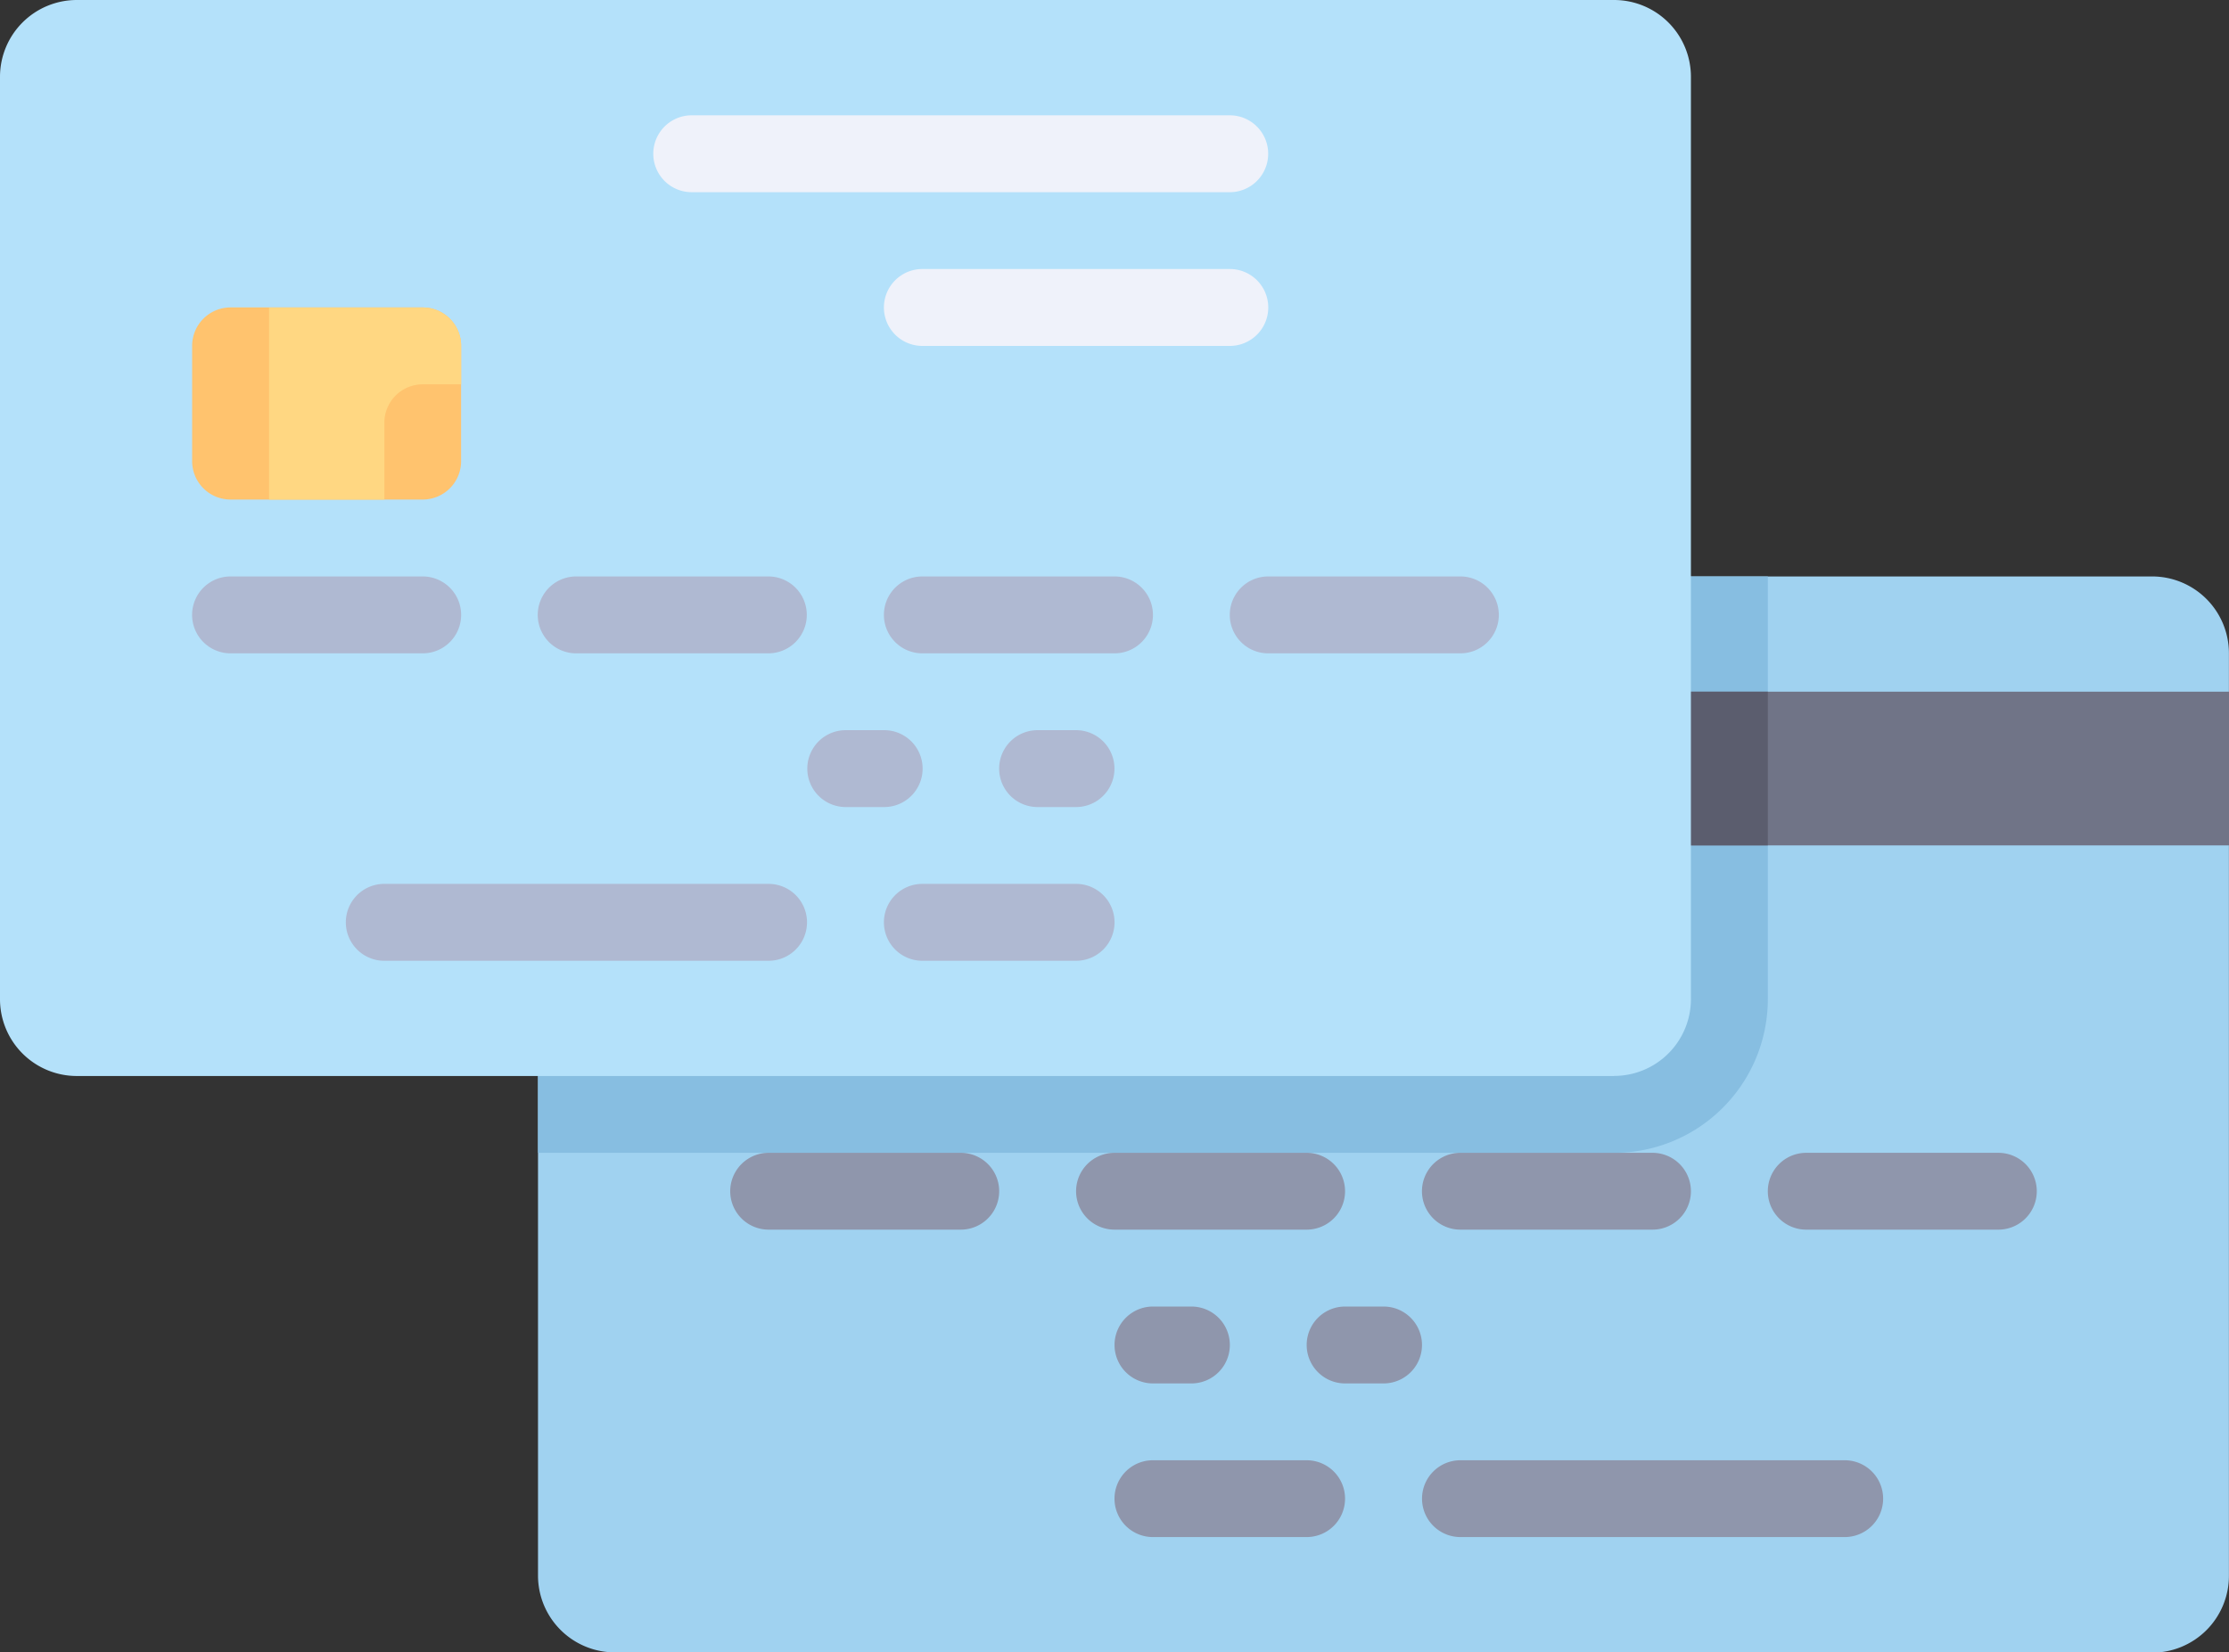 <svg xmlns="http://www.w3.org/2000/svg" xmlns:xlink="http://www.w3.org/1999/xlink" width="30" height="22.241" viewBox="0 0 30 22.241"><rect x="0" y="0" width="30" height="22.241" fill="#333333" stroke="none"/><defs><style>.a{fill:none;}.b{clip-path:url(#a);}.c{fill:#a0d2f0;}.d{fill:#87bee1;}.e{fill:#8f96ac;}.f{fill:#707487;}.g{fill:#5b5d6e;}.h{fill:#b4e1fa;}.i{fill:#afb9d2;}.j{fill:#eff2fa;}.k{fill:#ffc36e;}.l{fill:#ffd782;}</style><clipPath id="a"><rect class="a" width="30" height="22.241"/></clipPath></defs><g class="b"><path class="c" d="M124.62,146.9h20.69a1.034,1.034,0,0,0,1.034-1.034V133.448a1.034,1.034,0,0,0-1.034-1.034H124.62a1.034,1.034,0,0,0-1.034,1.034v12.414a1.034,1.034,0,0,0,1.034,1.034" transform="translate(-116.345 -124.655)"/><path class="d" d="M124.62,132.414a1.034,1.034,0,0,0-1.034,1.034v6.724h14.483a2.069,2.069,0,0,0,2.069-2.069v-5.69H124.62Z" transform="translate(-116.345 -124.655)"/><path class="e" d="M329.723,265.861h-2.586a.517.517,0,1,1,0-1.034h2.586a.517.517,0,1,1,0,1.034" transform="translate(-307.482 -249.31)"/><path class="e" d="M170.827,265.861h-2.586a.517.517,0,1,1,0-1.034h2.586a.517.517,0,1,1,0,1.034" transform="translate(-157.896 -249.31)"/><path class="e" d="M409.171,265.861h-2.586a.517.517,0,1,1,0-1.034h2.586a.517.517,0,1,1,0,1.034" transform="translate(-382.275 -249.31)"/><path class="e" d="M250.275,265.861h-2.586a.517.517,0,1,1,0-1.034h2.586a.517.517,0,1,1,0,1.034" transform="translate(-232.689 -249.31)"/><path class="e" d="M258.586,336.482h-2.069a.517.517,0,1,1,0-1.034h2.069a.517.517,0,1,1,0,1.034" transform="translate(-241 -315.793)"/><path class="e" d="M257.034,301.172h-.517a.517.517,0,1,1,0-1.035h.517a.517.517,0,0,1,0,1.035" transform="translate(-240.999 -282.551)"/><path class="e" d="M301.172,301.172h-.517a.517.517,0,0,1,0-1.035h.517a.517.517,0,0,1,0,1.035" transform="translate(-282.551 -282.551)"/><path class="e" d="M332.31,336.482h-5.172a.517.517,0,1,1,0-1.034h5.172a.517.517,0,1,1,0,1.034" transform="translate(-307.482 -315.793)"/><rect class="f" width="22.759" height="2.069" transform="translate(7.241 9.31)"/><rect class="g" width="16.552" height="2.069" transform="translate(7.241 9.31)"/><path class="h" d="M21.724,14.483H1.034A1.034,1.034,0,0,1,0,13.448V1.034A1.034,1.034,0,0,1,1.034,0h20.69a1.034,1.034,0,0,1,1.034,1.034V13.448a1.034,1.034,0,0,1-1.034,1.034"/><path class="i" d="M124.1,133.448h2.586a.517.517,0,1,0,0-1.035H124.1a.517.517,0,1,0,0,1.035" transform="translate(-116.345 -124.654)"/><path class="i" d="M283,133.448h2.586a.517.517,0,0,0,0-1.035H283a.517.517,0,0,0,0,1.035" transform="translate(-265.931 -124.654)"/><path class="i" d="M44.655,133.448h2.586a.517.517,0,1,0,0-1.035H44.655a.517.517,0,1,0,0,1.035" transform="translate(-41.552 -124.654)"/><path class="i" d="M203.551,133.448h2.586a.517.517,0,1,0,0-1.035h-2.586a.517.517,0,1,0,0,1.035" transform="translate(-191.137 -124.654)"/><path class="j" d="M150.586,27.517h7.241a.517.517,0,0,0,0-1.035h-7.241a.517.517,0,1,0,0,1.035" transform="translate(-141.276 -24.93)"/><path class="j" d="M203.551,62.827h4.138a.517.517,0,0,0,0-1.035h-4.138a.517.517,0,1,0,0,1.035" transform="translate(-191.137 -58.171)"/><path class="i" d="M203.551,204.07h2.069a.517.517,0,1,0,0-1.035h-2.069a.517.517,0,1,0,0,1.035" transform="translate(-191.137 -191.138)"/><path class="i" d="M230.034,168.758h.517a.517.517,0,1,0,0-1.035h-.517a.517.517,0,1,0,0,1.035" transform="translate(-216.069 -157.895)"/><path class="i" d="M185.9,168.758h.517a.517.517,0,0,0,0-1.035H185.9a.517.517,0,1,0,0,1.035" transform="translate(-174.517 -157.895)"/><path class="i" d="M79.965,204.07h5.172a.517.517,0,1,0,0-1.035H79.965a.517.517,0,1,0,0,1.035" transform="translate(-74.793 -191.138)"/><path class="k" d="M47.241,73.206H44.655a.517.517,0,0,1-.517-.517V71.137a.517.517,0,0,1,.517-.517h2.586a.517.517,0,0,1,.517.517v1.552a.517.517,0,0,1-.517.517" transform="translate(-41.552 -66.482)"/><path class="l" d="M64.379,71.655v-.517a.517.517,0,0,0-.517-.517H61.793v2.586h1.552V72.172a.517.517,0,0,1,.517-.517h.517Z" transform="translate(-58.172 -66.482)"/></g></svg>